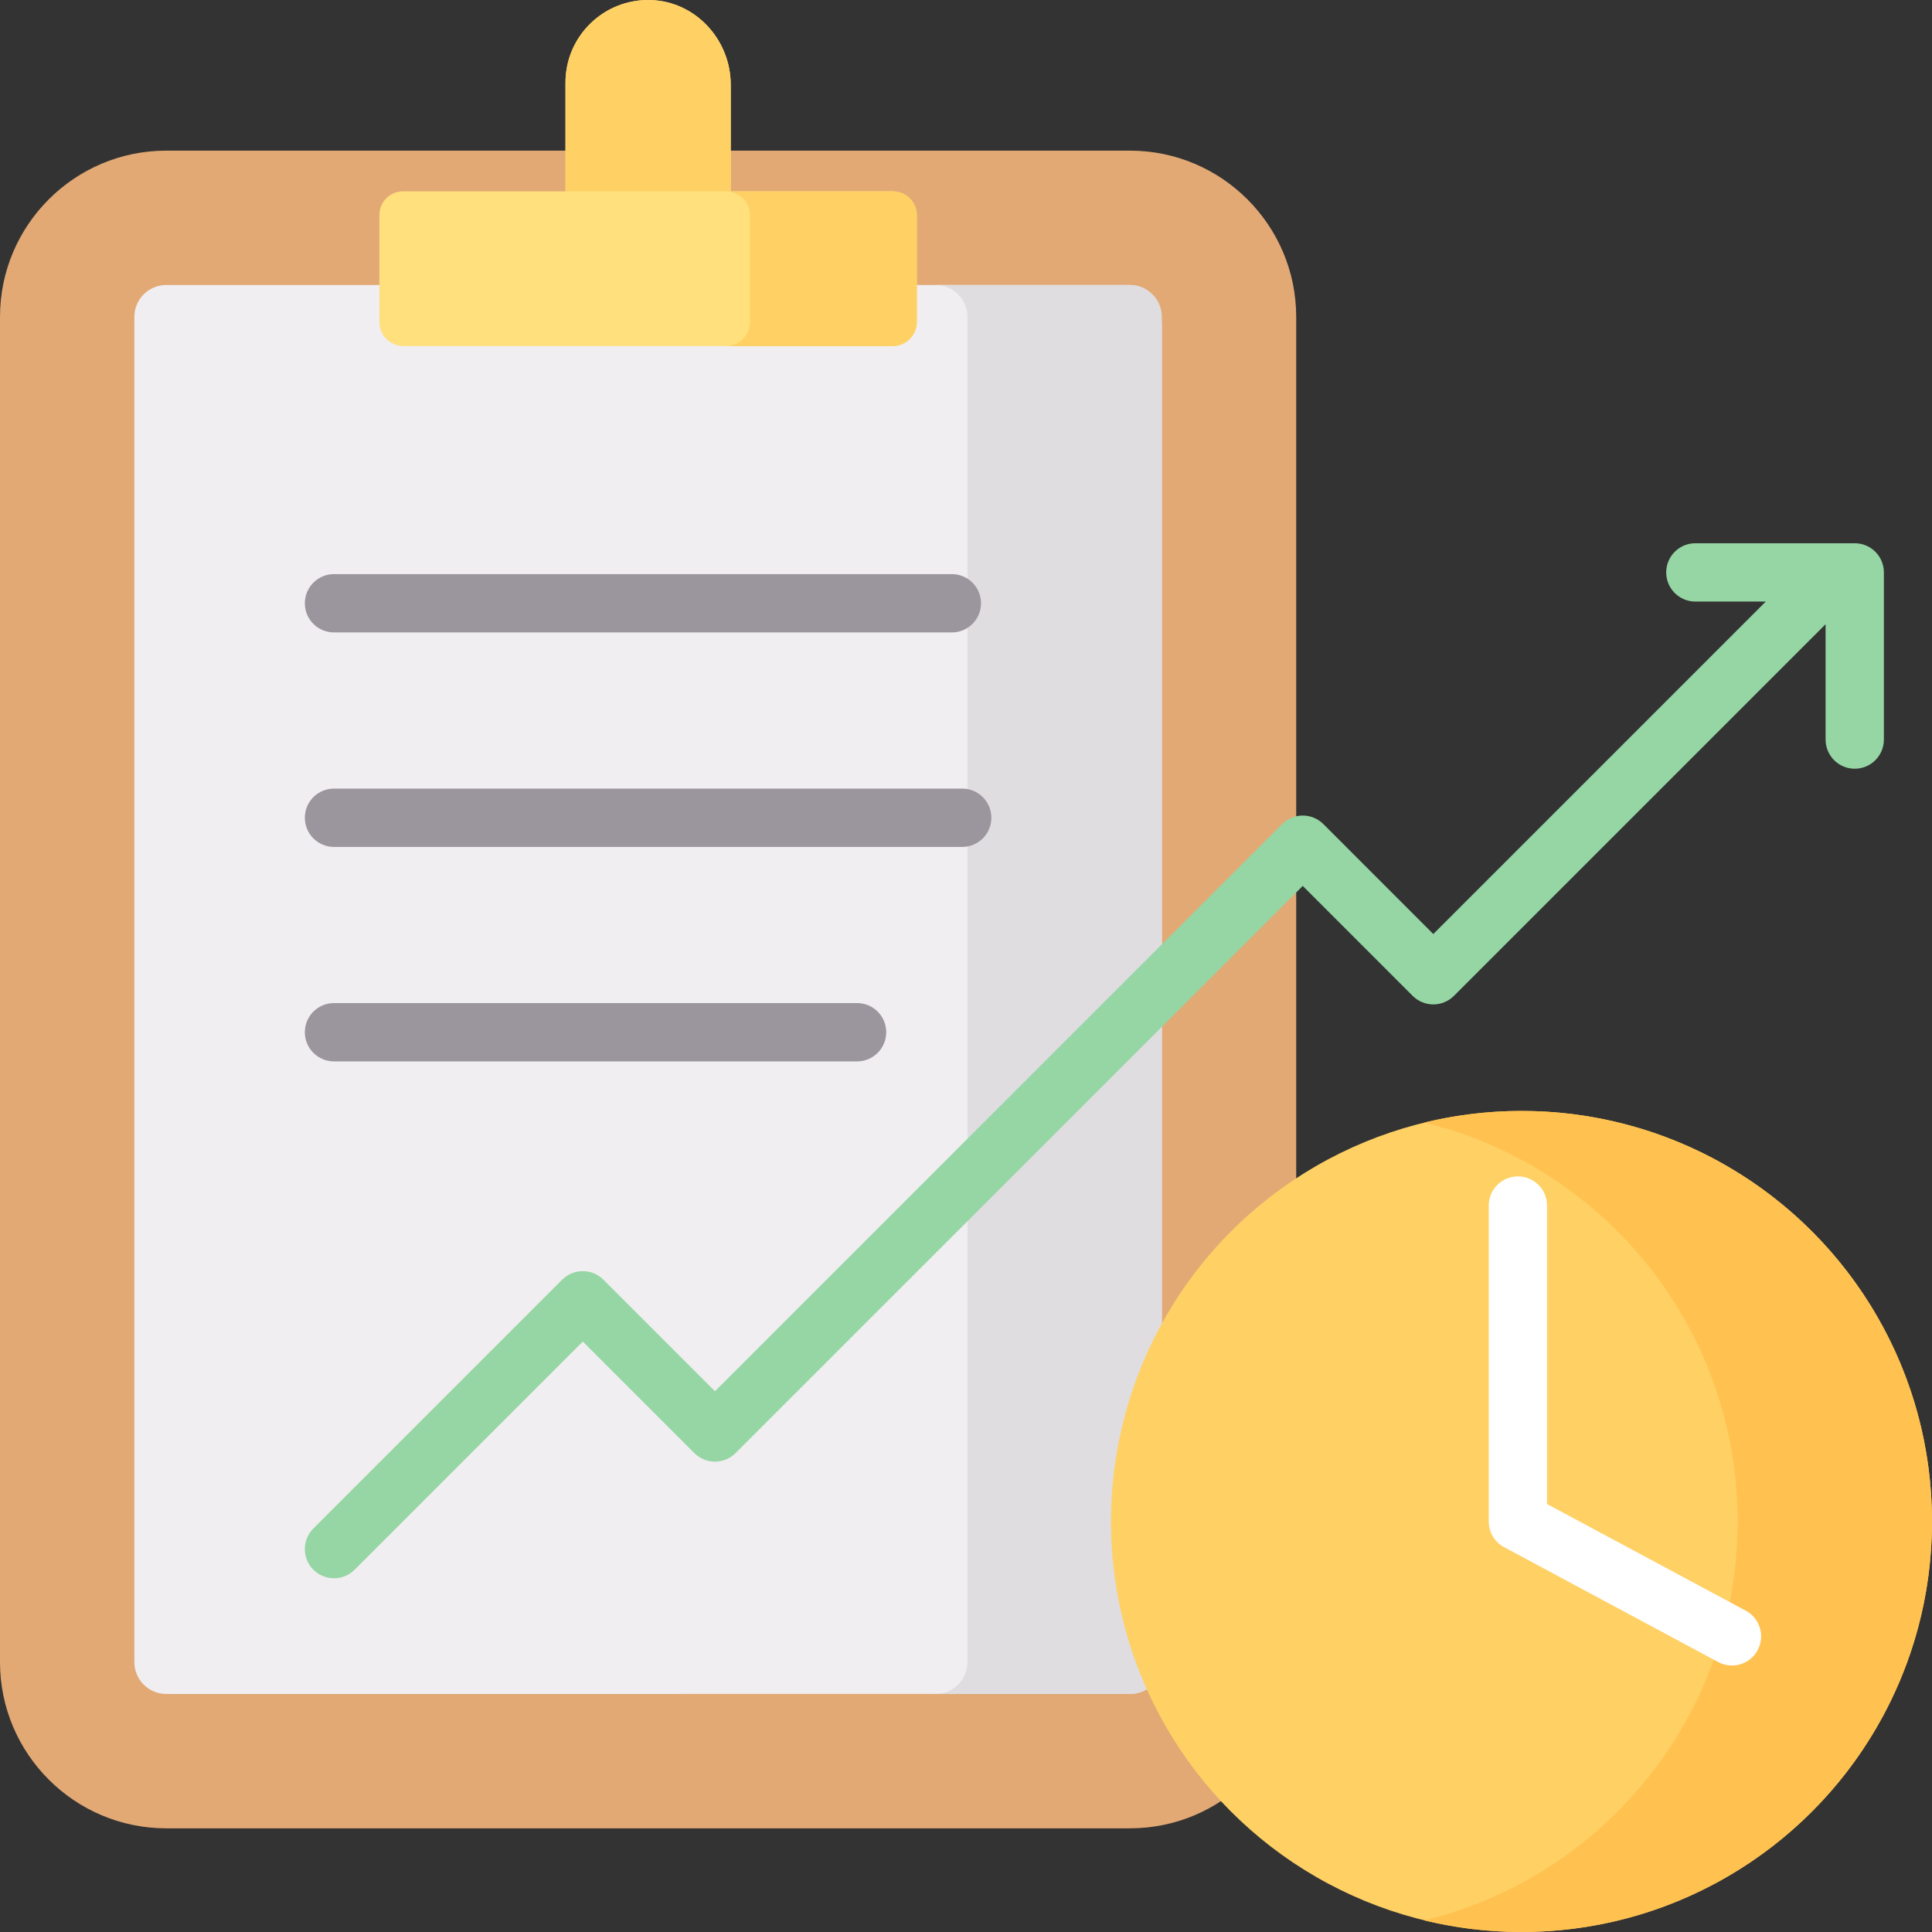 <?xml version="1.0" encoding="iso-8859-1"?>
<!-- Generator: Adobe Illustrator 21.0.0, SVG Export Plug-In . SVG Version: 6.00 Build 0)  -->
<svg xmlns="http://www.w3.org/2000/svg" xmlns:xlink="http://www.w3.org/1999/xlink" version="1.1" id="Capa_1" x="0px" y="0px" viewBox="0 0 497 497" style="enable-background:new 0 0 497 497;" xml:space="preserve" width="512" height="512">
<rect x="0" y="0" width="497" height="497" fill="#333333" stroke="none"/>
<g>
	<path style="fill:#E2A975;" d="M333.443,427.573c0,23.575-19.181,42.755-42.756,42.755H42.756C19.181,470.328,0,451.148,0,427.573   V81.509c0-23.575,19.181-42.755,42.756-42.755h247.931c23.576,0,42.756,19.18,42.756,42.755V427.573z"/>
	<path style="fill:#F0EEF0;" d="M298.879,427.573c0,4.522-3.669,8.19-8.192,8.19H42.756c-4.523,0-8.192-3.668-8.192-8.19V81.509   c0-4.522,3.668-8.19,8.192-8.19h247.931c4.523,0,8.192,3.668,8.192,10.69V427.573z"/>
	<path style="fill:#DFDDE0;" d="M290.687,73.318h-50c4.523,0,8.192,3.668,8.192,8.19v346.064c0,4.522-3.669,8.19-8.192,8.19h50   c4.523,0,8.192-3.668,8.192-8.19V81.509C298.879,76.986,295.21,73.318,290.687,73.318z"/>
	<g>
		<g>
			<path style="fill:#9B959D;" d="M85.919,162.69h158.942c4.142,0,7.5-3.357,7.5-7.5s-3.358-7.5-7.5-7.5H85.919     c-4.142,0-7.5,3.357-7.5,7.5S81.777,162.69,85.919,162.69z"/>
			<path style="fill:#9B959D;" d="M247.524,202.865H85.919c-4.142,0-7.5,3.357-7.5,7.5s3.358,7.5,7.5,7.5h161.604     c4.142,0,7.5-3.357,7.5-7.5S251.666,202.865,247.524,202.865z"/>
			<path style="fill:#9B959D;" d="M220.479,258.039H85.919c-4.142,0-7.5,3.357-7.5,7.5s3.358,7.5,7.5,7.5h134.56     c4.142,0,7.5-3.357,7.5-7.5S224.622,258.039,220.479,258.039z"/>
		</g>
		<path style="fill:#FFFFFF;stroke:#000000;stroke-width:15;stroke-linecap:round;stroke-linejoin:round;stroke-miterlimit:10;" d="    M110.501,320.712"/>
		<path style="fill:#FFFFFF;stroke:#000000;stroke-width:15;stroke-linecap:round;stroke-linejoin:round;stroke-miterlimit:10;" d="    M85.919,320.712"/>
	</g>
	<path style="fill:#FFE07D;" d="M187.977,49.175V21.812c0-11.552-8.982-21.414-20.527-21.8   c-12.071-0.403-21.983,9.263-21.983,21.243v27.92c0,0.028-0.023,0.05-0.051,0.05h-41.745c-3.357,0-6.078,2.721-6.078,6.078v27.524   c0,3.424,2.775,6.199,6.199,6.199h125.832c3.439,0,6.227-2.788,6.227-6.227V55.405c0-3.413-2.767-6.18-6.18-6.18h-41.644   C187.999,49.226,187.977,49.203,187.977,49.175z"/>
	<path style="fill:#FFD064;" d="M229.671,49.226h-41.644c-0.028,0-0.051-0.023-0.051-0.051V21.812   c0-11.552-8.982-21.414-20.527-21.8c-12.071-0.403-21.983,9.263-21.983,21.243v27.92c0,0.028-0.023,0.051-0.05,0.051h41.343   c3.413,0,6.18,2.767,6.18,6.18v27.395c0,3.439-2.788,6.227-6.227,6.227h42.912c3.439,0,6.227-2.788,6.227-6.227V55.405   C235.851,51.992,233.084,49.226,229.671,49.226z"/>
	<g>
		<g>
			<circle style="fill:#FFD064;" cx="391.395" cy="391.393" r="105.606"/>
			<path style="fill:#FFC250;" d="M391.395,285.786c-8.614,0-16.985,1.039-25,2.985C412.651,300.002,447,341.684,447,391.394     c0,49.711-34.349,91.392-80.605,102.622c8.016,1.946,16.386,2.985,25,2.985C449.719,497,497,449.719,497,391.394     C497,333.07,449.719,285.786,391.395,285.786z"/>
			<g>
				<path style="fill:#FFFFFF;" d="M445.537,428.447c-1.197,0-2.412-0.287-3.54-0.893l-55.072-29.553      c-2.435-1.307-3.954-3.846-3.954-6.608v-81.27c0-4.143,3.358-7.5,7.5-7.5s7.5,3.357,7.5,7.5v76.782l51.118,27.432      c3.65,1.958,5.021,6.505,3.062,10.154C450.799,427.014,448.21,428.447,445.537,428.447z"/>
			</g>
		</g>
	</g>
	<path style="fill:#95D6A4;" d="M477.125,139.75h-41c-4.142,0-7.5,3.357-7.5,7.5s3.358,7.5,7.5,7.5h18.115l-85.527,85.526   l-28.285-28.286c-1.406-1.406-3.314-2.196-5.303-2.196s-3.897,0.79-5.303,2.196L183.919,357.894l-28.697-28.697   c-2.929-2.928-7.678-2.928-10.606,0l-64,64c-2.929,2.93-2.929,7.678,0,10.607C82.081,405.268,84,406,85.919,406   s3.839-0.732,5.303-2.196l58.697-58.697l28.697,28.697c1.406,1.406,3.314,2.196,5.303,2.196s3.897-0.79,5.303-2.196L335.125,227.9   l28.285,28.286c1.406,1.406,3.314,2.196,5.303,2.196s3.896-0.79,5.303-2.196l95.608-95.607v29.671c0,4.143,3.358,7.5,7.5,7.5   s7.5-3.357,7.5-7.5v-43C484.625,143.107,481.267,139.75,477.125,139.75z"/>
</g>
<path style="fill:#FFF5CC;" d="M298.879,84.009"/>















</svg>
